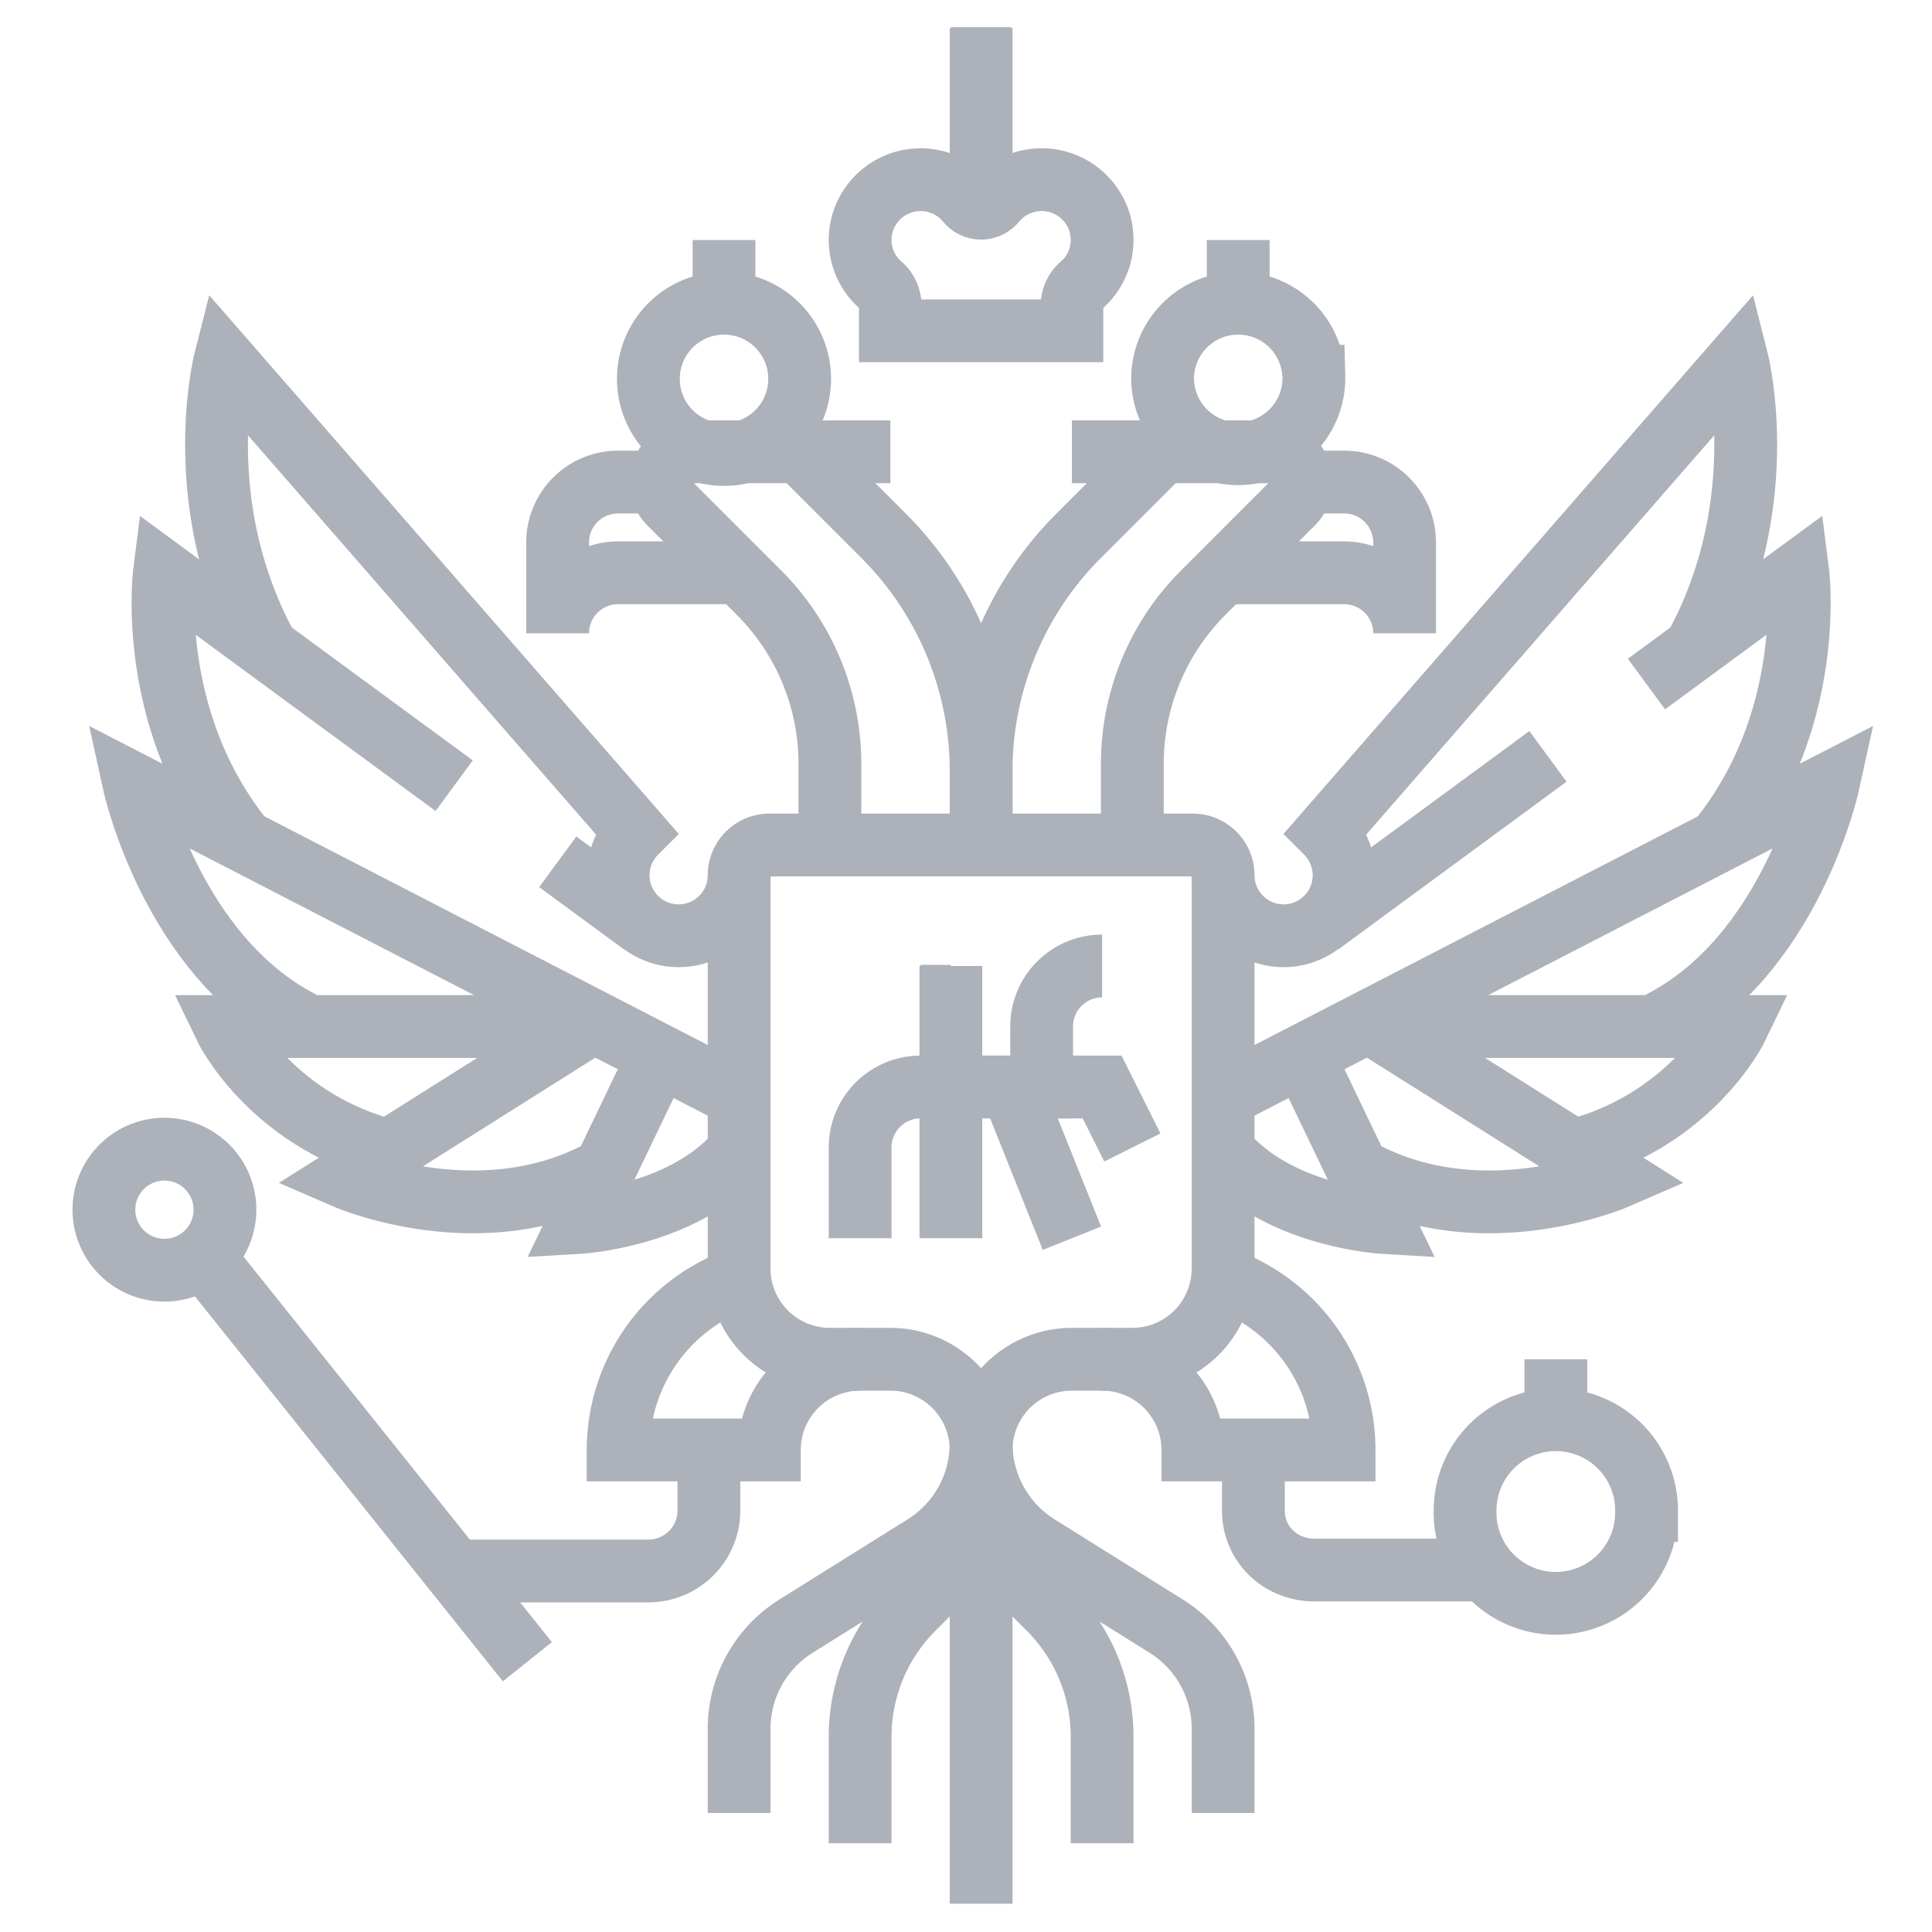 <svg width="40" height="40" fill="none" xmlns="http://www.w3.org/2000/svg"><g stroke="#ACB1BA" stroke-width="1.3" stroke-miterlimit="10"><path d="M23.444 28.142h-1.252a1.879 1.879 0 0 0-1.879 1.878 1.879 1.879 0 0 0-1.879-1.878h-1.252a1.879 1.879 0 0 1-1.879-1.88v-8.14a.627.627 0 0 1 .626-.627h8.768a.626.626 0 0 1 .626.627v8.14a1.879 1.879 0 0 1-1.879 1.88zm-5.01-18.788H14.31a.626.626 0 0 0-.443 1.069l1.847 1.847a5.01 5.01 0 0 1 1.468 3.543v1.682"/><path d="M20.313 17.495v-1.53c0-1.827-.726-3.58-2.018-4.871l-1.74-1.74m-3.131.626h-.626c-.692 0-1.253.56-1.253 1.253v1.878c0-.691.561-1.252 1.253-1.252h2.505m1.252-4.071a1.566 1.566 0 1 1-3.13 0 1.566 1.566 0 0 1 3.13 0zM14.99 4.97v1.252M9.403 16.267L3.404 11.86s-.391 3.092 1.683 5.597m8.207 1.669l-1.746-1.283"/><path d="M15.225 22.662l-12.447-6.42s.783 3.562 3.483 4.932"/><path d="M12.172 21.253H4.657s.9 1.878 3.287 2.544"/><path d="M12.276 21.161l-5.114 3.223s2.7 1.174 5.166-.078m1.214-2.232l-1.553 3.236s2.12-.124 3.255-1.416m.059-5.773a1.247 1.247 0 0 1-.367.886 1.252 1.252 0 1 1-1.771-1.771l-8.508-9.76s-.757 2.987.887 5.962m9.759 13.039a3.759 3.759 0 0 0-2.505 3.543h3.131c0-1.037.841-1.878 1.879-1.878m-3.131 1.878v1.253c0 .692-.561 1.252-1.253 1.252H9.53m10.783-2.505v9.394m-2.505-1.252V35.96a3.758 3.758 0 0 1 1.1-2.657l.304-.304a3.757 3.757 0 0 0 1.101-2.657v-.323"/><path d="M15.303 37.535v-1.743a2.505 2.505 0 0 1 1.177-2.124l2.656-1.66a2.505 2.505 0 0 0 1.177-2.124v-.49m1.879-20.04h4.124c.558 0 .838.674.443 1.069l-1.847 1.847a5.01 5.01 0 0 0-1.468 3.543v1.682"/><path d="M20.313 17.495v-1.53a6.889 6.889 0 0 1 2.018-4.871l1.74-1.74m3.131.626h.626c.692 0 1.253.56 1.253 1.253v1.878c0-.691-.561-1.252-1.253-1.252h-2.505m8.765 2.303l3.134-2.303s.392 3.092-1.683 5.597m-8.207 1.67l4.717-3.466"/><path d="M25.401 22.662l12.447-6.42s-.782 3.562-3.483 4.932"/><path d="M28.454 21.253h7.515s-.9 1.878-3.287 2.544"/><path d="M28.35 21.161l5.114 3.223s-2.7 1.174-5.166-.078m-1.214-2.232l1.553 3.236s-2.12-.124-3.255-1.416m-.059-5.773a1.248 1.248 0 0 0 .367.886 1.252 1.252 0 1 0 1.771-1.771l8.508-9.76s.757 2.987-.887 5.962m-9.759 13.039a3.76 3.76 0 0 1 2.505 3.543h-3.131a1.879 1.879 0 0 0-1.879-1.878m3.132 1.878v1.253c0 .692.56 1.252 1.31 1.233h3.504m-7.946 5.656V35.96a3.756 3.756 0 0 0-1.1-2.657L21.414 33a3.758 3.758 0 0 1-1.1-2.657v-.323"/><path d="M25.323 37.535v-1.743a2.505 2.505 0 0 0-1.177-2.124l-2.656-1.66a2.505 2.505 0 0 1-1.177-2.124v-.49m0-28.808v3.758m-.626-3.132h1.252m1.841 3.444a1.255 1.255 0 0 0-2.182-.48.37.37 0 0 1-.57 0 1.255 1.255 0 0 0-2.181.48c-.123.503.06.967.397 1.257.128.11.19.279.19.447v.489h3.758V6.36c0-.168.062-.337.19-.447.338-.29.52-.754.398-1.257zm11.31 26.617a1.879 1.879 0 1 1-3.757 0 1.879 1.879 0 0 1 3.758 0zm-1.878-3.131v1.252m-28-3.374l6.707 8.384M4.657 25.01a1.253 1.253 0 1 1-2.505 0 1.253 1.253 0 0 1 2.505 0zm13.151.626v-1.878c0-.692.56-1.253 1.253-1.253h2.505v-1.253c0-.691.56-1.252 1.252-1.252m-3.131 0v5.636"/><path d="M23.444 23.757l-.626-1.252H20.94l1.253 3.131m-3.133-5.009h.627m7.515-12.839a1.566 1.566 0 1 1-3.131 0 1.566 1.566 0 0 1 3.13 0zM25.636 4.97v1.252"/></g></svg>